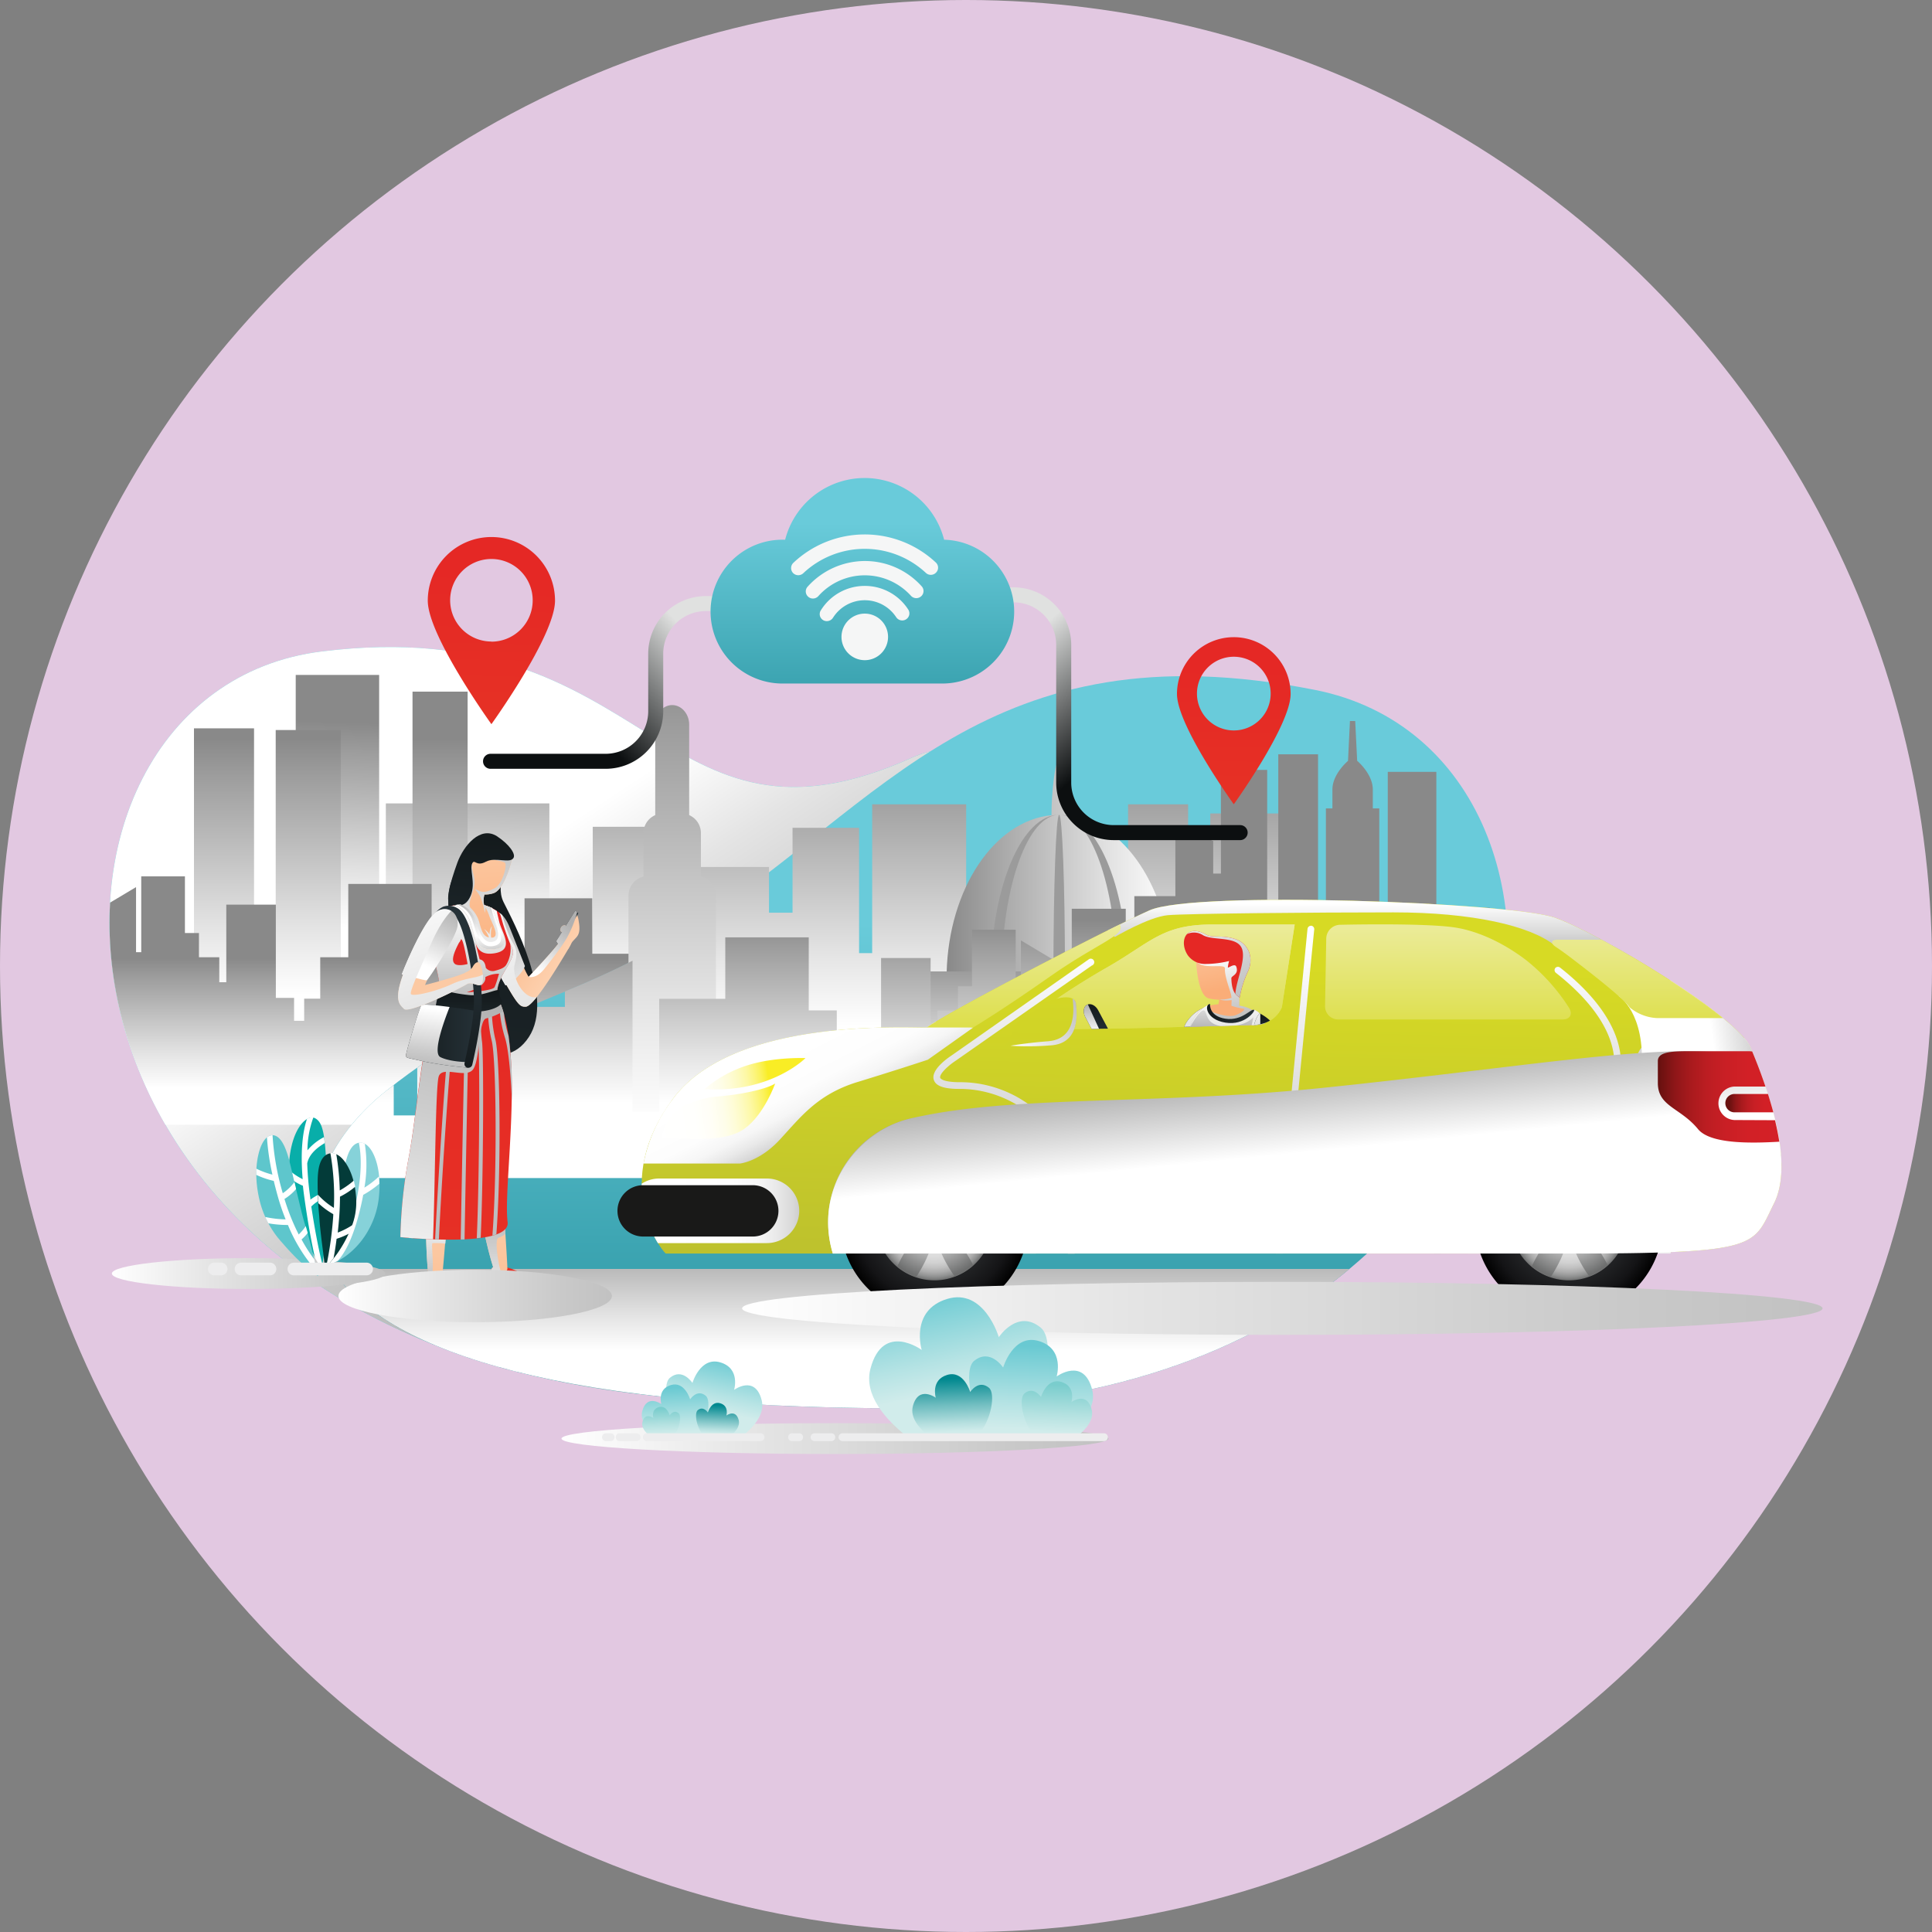 <svg xmlns="http://www.w3.org/2000/svg" xmlns:xlink="http://www.w3.org/1999/xlink" viewBox="0 0 551 551"><rect x="0" y="0" width="551" height="551" fill="#808080" stroke="none"/><defs><style>.cls-1{isolation:isolate;}.cls-2{fill:#e2c8e1;}.cls-3{fill:#85d2dd;}.cls-102,.cls-103,.cls-104,.cls-14,.cls-27,.cls-29,.cls-31,.cls-33,.cls-39,.cls-4,.cls-41,.cls-42,.cls-43,.cls-46,.cls-49,.cls-5,.cls-52,.cls-53,.cls-56,.cls-58,.cls-59,.cls-60,.cls-61,.cls-67,.cls-71,.cls-75,.cls-76,.cls-79,.cls-83,.cls-85,.cls-87,.cls-91,.cls-92,.cls-94,.cls-96,.cls-97{mix-blend-mode:multiply;}.cls-4{fill:url(#linear-gradient);}.cls-6{fill:url(#linear-gradient-2);}.cls-7{fill:url(#linear-gradient-3);}.cls-8{fill:url(#linear-gradient-4);}.cls-9{fill:url(#linear-gradient-5);}.cls-10{fill:url(#linear-gradient-6);}.cls-11{fill:url(#linear-gradient-7);}.cls-12{fill:url(#linear-gradient-8);}.cls-13{fill:url(#linear-gradient-9);}.cls-14{fill:url(#linear-gradient-10);}.cls-15{fill:url(#linear-gradient-11);}.cls-16{fill:url(#linear-gradient-12);}.cls-17{fill:url(#linear-gradient-13);}.cls-18{fill:url(#linear-gradient-14);}.cls-19{fill:url(#linear-gradient-15);}.cls-20{fill:#9b9b9b;}.cls-21{fill:url(#linear-gradient-16);}.cls-22{fill:url(#linear-gradient-17);}.cls-23{fill:url(#linear-gradient-18);}.cls-24{fill:url(#linear-gradient-19);}.cls-25{fill:url(#linear-gradient-20);}.cls-26{fill:url(#linear-gradient-21);}.cls-27{fill:url(#linear-gradient-22);}.cls-28{fill:url(#linear-gradient-23);}.cls-29{fill:url(#linear-gradient-24);}.cls-30{fill:url(#linear-gradient-25);}.cls-31{fill:url(#linear-gradient-26);}.cls-32{fill:url(#linear-gradient-27);}.cls-33{fill:url(#linear-gradient-28);}.cls-34{fill:url(#linear-gradient-29);}.cls-35{fill:url(#linear-gradient-30);}.cls-36{fill:url(#linear-gradient-31);}.cls-37{fill:url(#linear-gradient-32);}.cls-38{fill:url(#linear-gradient-33);}.cls-39{fill:url(#linear-gradient-34);}.cls-40{fill:url(#linear-gradient-35);}.cls-41{fill:#bdbec0;}.cls-42{fill:url(#linear-gradient-36);}.cls-43{fill:url(#linear-gradient-37);}.cls-44{fill:url(#linear-gradient-38);}.cls-45{fill:url(#linear-gradient-39);}.cls-46{fill:url(#linear-gradient-40);}.cls-47{fill:url(#linear-gradient-41);}.cls-48{fill:url(#linear-gradient-42);}.cls-49{fill:url(#linear-gradient-43);}.cls-50{fill:url(#linear-gradient-44);}.cls-51{fill:url(#linear-gradient-45);}.cls-52{fill:url(#linear-gradient-46);}.cls-53{fill:url(#linear-gradient-47);}.cls-54{fill:url(#linear-gradient-48);}.cls-55{fill:url(#linear-gradient-49);}.cls-56{fill:url(#linear-gradient-50);}.cls-57{fill:url(#linear-gradient-51);}.cls-58{fill:url(#linear-gradient-52);}.cls-59{fill:url(#linear-gradient-53);}.cls-60{fill:url(#linear-gradient-54);}.cls-61{fill:url(#linear-gradient-55);}.cls-62{fill:#191918;}.cls-63{fill:url(#linear-gradient-56);}.cls-64{fill:url(#linear-gradient-57);}.cls-65{fill:url(#linear-gradient-58);}.cls-66{fill:url(#linear-gradient-59);}.cls-67{fill:url(#linear-gradient-60);}.cls-68{fill:url(#radial-gradient);}.cls-69{fill:url(#radial-gradient-2);}.cls-70{fill:url(#radial-gradient-3);}.cls-71{fill:url(#linear-gradient-61);}.cls-72{fill:url(#radial-gradient-4);}.cls-73{fill:url(#radial-gradient-5);}.cls-74{fill:url(#radial-gradient-6);}.cls-75{fill:url(#linear-gradient-62);}.cls-76{fill:url(#linear-gradient-63);}.cls-77{fill:url(#linear-gradient-64);}.cls-78{fill:url(#linear-gradient-65);}.cls-79{fill:url(#linear-gradient-66);}.cls-80{fill:url(#linear-gradient-67);}.cls-81{fill:url(#linear-gradient-68);}.cls-82{fill:url(#linear-gradient-70);}.cls-83{fill:url(#linear-gradient-71);}.cls-84{fill:url(#linear-gradient-72);}.cls-85{fill:url(#linear-gradient-73);}.cls-86{fill:url(#linear-gradient-74);}.cls-87{fill:url(#linear-gradient-75);}.cls-88{fill:url(#linear-gradient-76);}.cls-89{fill:url(#linear-gradient-77);}.cls-90{fill:url(#linear-gradient-78);}.cls-91{fill:url(#linear-gradient-79);}.cls-92{fill:url(#linear-gradient-80);}.cls-93{fill:url(#linear-gradient-81);}.cls-94{fill:url(#linear-gradient-82);}.cls-95{fill:url(#linear-gradient-83);}.cls-96{fill:url(#linear-gradient-84);}.cls-97{fill:url(#linear-gradient-85);}.cls-98{fill:url(#linear-gradient-86);}.cls-99{fill:url(#linear-gradient-87);}.cls-100{fill:url(#linear-gradient-88);}.cls-101{fill:#f5f6f6;}.cls-102{fill:url(#linear-gradient-89);}.cls-103{fill:url(#linear-gradient-90);}.cls-104{fill:url(#linear-gradient-91);}.cls-105{fill:#08aea9;}.cls-106{fill:#fff;}.cls-107{fill:#5ec6cc;}.cls-108{fill:#86d2d9;}.cls-109{fill:#033b39;}.cls-110{fill:#ededee;}.cls-111{fill:url(#linear-gradient-92);}.cls-112{fill:url(#linear-gradient-93);}.cls-113{fill:url(#linear-gradient-94);}.cls-114{fill:url(#linear-gradient-95);}.cls-115{fill:url(#linear-gradient-96);}.cls-116{fill:url(#linear-gradient-97);}.cls-117{fill:url(#linear-gradient-98);}.cls-118{fill:url(#linear-gradient-99);}</style><linearGradient id="linear-gradient" x1="149.48" y1="243.06" x2="218.01" y2="346.8" gradientUnits="userSpaceOnUse"><stop offset="0" stop-color="#fff"/><stop offset="0.24" stop-color="#e4e4e4"/><stop offset="0.54" stop-color="#c9c9c9"/><stop offset="0.8" stop-color="#b9b9b9"/><stop offset="1" stop-color="#b3b3b3"/></linearGradient><linearGradient id="linear-gradient-2" x1="135.36" y1="207.16" x2="133.46" y2="265.7" gradientUnits="userSpaceOnUse"><stop offset="0" stop-color="#898989"/><stop offset="0.14" stop-color="#9c9c9c"/><stop offset="0.73" stop-color="#e3e3e3"/><stop offset="1" stop-color="#fff"/></linearGradient><linearGradient id="linear-gradient-3" x1="97.68" y1="205.94" x2="95.78" y2="264.47" xlink:href="#linear-gradient-2"/><linearGradient id="linear-gradient-4" x1="63.88" y1="210.57" x2="63.88" y2="283.89" xlink:href="#linear-gradient-2"/><linearGradient id="linear-gradient-5" x1="87.91" y1="210.58" x2="87.91" y2="283.89" xlink:href="#linear-gradient-2"/><linearGradient id="linear-gradient-6" x1="125.51" y1="210.58" x2="125.51" y2="283.89" xlink:href="#linear-gradient-2"/><linearGradient id="linear-gradient-7" x1="178.09" y1="210.58" x2="178.09" y2="283.89" xlink:href="#linear-gradient-2"/><linearGradient id="linear-gradient-8" x1="135.08" y1="273.31" x2="135.08" y2="310.3" xlink:href="#linear-gradient-2"/><linearGradient id="linear-gradient-9" x1="260.08" y1="263.4" x2="260.08" y2="460.5" gradientUnits="userSpaceOnUse"><stop offset="0" stop-color="#69cbda"/><stop offset="1" stop-color="#0b7a85"/></linearGradient><linearGradient id="linear-gradient-10" x1="239.8" y1="347.15" x2="239.8" y2="385.27" xlink:href="#linear-gradient-2"/><linearGradient id="linear-gradient-11" x1="236.82" y1="214.31" x2="236.82" y2="292.66" xlink:href="#linear-gradient-2"/><linearGradient id="linear-gradient-12" x1="330.28" y1="214.31" x2="330.28" y2="292.66" xlink:href="#linear-gradient-2"/><linearGradient id="linear-gradient-13" x1="355.6" y1="214.31" x2="355.6" y2="292.66" xlink:href="#linear-gradient-2"/><linearGradient id="linear-gradient-14" x1="191.71" y1="188.06" x2="191.71" y2="320.43" xlink:href="#linear-gradient-2"/><linearGradient id="linear-gradient-15" x1="269.99" y1="247.07" x2="334.16" y2="247.07" xlink:href="#linear-gradient-2"/><linearGradient id="linear-gradient-16" x1="302.08" y1="271.84" x2="302.08" y2="309.45" xlink:href="#linear-gradient-2"/><linearGradient id="linear-gradient-17" x1="260.82" y1="262.45" x2="260.82" y2="314.56" xlink:href="#linear-gradient-2"/><linearGradient id="linear-gradient-18" x1="140.34" y1="162.74" x2="138.17" y2="255.2" gradientUnits="userSpaceOnUse"><stop offset="0" stop-color="#e52825"/><stop offset="1" stop-color="#e73c25"/></linearGradient><linearGradient id="linear-gradient-19" x1="352.05" y1="190.27" x2="350.11" y2="272.84" xlink:href="#linear-gradient-18"/><linearGradient id="linear-gradient-20" x1="143.3" y1="237.88" x2="130.99" y2="391.73" gradientUnits="userSpaceOnUse"><stop offset="0" stop-color="#13191b"/><stop offset="1" stop-color="#253137"/></linearGradient><linearGradient id="linear-gradient-21" x1="116.86" y1="368.85" x2="126.68" y2="368.85" xlink:href="#linear-gradient-18"/><linearGradient id="linear-gradient-22" x1="114.84" y1="376.85" x2="130.22" y2="367.02" xlink:href="#linear-gradient-18"/><linearGradient id="linear-gradient-23" x1="137.99" y1="521.68" x2="137.99" y2="591.14" gradientTransform="translate(25.12 -192.26) rotate(4.14)" gradientUnits="userSpaceOnUse"><stop offset="0" stop-color="#fdd1af"/><stop offset="1" stop-color="#faad78"/></linearGradient><linearGradient id="linear-gradient-24" x1="121.2" y1="371.78" x2="123.62" y2="345.11" gradientUnits="userSpaceOnUse"><stop offset="0" stop-color="#b0b0b0"/><stop offset="0.4" stop-color="#cdcdcd"/><stop offset="1" stop-color="#fff"/></linearGradient><linearGradient id="linear-gradient-25" x1="140" y1="365.42" x2="154.61" y2="365.42" xlink:href="#linear-gradient-18"/><linearGradient id="linear-gradient-26" x1="5386.58" y1="659.32" x2="5402.99" y2="659.18" gradientTransform="matrix(-1, -0.06, -0.06, 1, 5574.8, 50.71)" xlink:href="#linear-gradient-18"/><linearGradient id="linear-gradient-27" x1="140.56" y1="335.97" x2="140.56" y2="405.97" gradientTransform="matrix(1, 0, 0, 1, 0, 0)" xlink:href="#linear-gradient-23"/><linearGradient id="linear-gradient-28" x1="145.63" y1="341.53" x2="145.82" y2="376.4" xlink:href="#linear-gradient-24"/><linearGradient id="linear-gradient-29" x1="158.01" y1="278.75" x2="136.97" y2="263.8" gradientTransform="matrix(1, 0, 0, 1, 0, 0)" xlink:href="#linear-gradient-23"/><linearGradient id="linear-gradient-30" x1="165.21" y1="267.37" x2="146.28" y2="253.93" gradientTransform="matrix(1, 0, 0, 1, 0, 0)" xlink:href="#linear-gradient-23"/><linearGradient id="linear-gradient-31" x1="158.62" y1="264.58" x2="164.93" y2="264.58" xlink:href="#linear-gradient-20"/><linearGradient id="linear-gradient-32" x1="136.63" y1="258.33" x2="154.11" y2="289.02" xlink:href="#linear-gradient-24"/><linearGradient id="linear-gradient-33" x1="159.86" y1="264.79" x2="161.33" y2="264.79" gradientTransform="matrix(1, 0, 0, 1, 0, 0)" xlink:href="#linear-gradient-23"/><linearGradient id="linear-gradient-34" x1="183.73" y1="379.63" x2="133.9" y2="246.41" xlink:href="#linear-gradient-24"/><linearGradient id="linear-gradient-35" x1="130.25" y1="266.73" x2="130.25" y2="488.87" xlink:href="#linear-gradient-18"/><linearGradient id="linear-gradient-36" x1="134.34" y1="291.1" x2="134.34" y2="258.84" xlink:href="#linear-gradient-24"/><linearGradient id="linear-gradient-37" x1="135.03" y1="282.65" x2="112.68" y2="371.41" xlink:href="#linear-gradient-24"/><linearGradient id="linear-gradient-38" x1="133.7" y1="282.72" x2="133.7" y2="297.83" xlink:href="#linear-gradient-20"/><linearGradient id="linear-gradient-39" x1="115.77" y1="295.53" x2="135.99" y2="295.53" xlink:href="#linear-gradient-20"/><linearGradient id="linear-gradient-40" x1="124.12" y1="307.4" x2="126.73" y2="288.1" xlink:href="#linear-gradient-24"/><linearGradient id="linear-gradient-41" x1="126.45" y1="307.21" x2="130.36" y2="273.92" xlink:href="#linear-gradient-20"/><linearGradient id="linear-gradient-42" x1="136.52" y1="227.2" x2="139.88" y2="280.9" gradientTransform="matrix(1, 0, 0, 1, 0, 0)" xlink:href="#linear-gradient-23"/><linearGradient id="linear-gradient-43" x1="136.52" y1="227.2" x2="139.88" y2="280.9" xlink:href="#linear-gradient-24"/><linearGradient id="linear-gradient-44" x1="138.82" y1="303.53" x2="74.15" y2="189.95" gradientTransform="matrix(1, 0, 0, 1, 0, 0)" xlink:href="#linear-gradient-23"/><linearGradient id="linear-gradient-45" x1="128.52" y1="258.74" x2="120.55" y2="275.03" xlink:href="#linear-gradient-24"/><linearGradient id="linear-gradient-46" x1="154.7" y1="359.26" x2="114.42" y2="251.57" xlink:href="#linear-gradient-24"/><linearGradient id="linear-gradient-47" x1="162.54" y1="263.67" x2="153.31" y2="276.9" xlink:href="#linear-gradient-24"/><linearGradient id="linear-gradient-48" x1="138.31" y1="236.15" x2="133.86" y2="291.71" xlink:href="#linear-gradient-20"/><linearGradient id="linear-gradient-49" x1="133.49" y1="254.85" x2="138.61" y2="266.83" xlink:href="#linear-gradient-24"/><linearGradient id="linear-gradient-50" x1="138.32" y1="274.54" x2="137.25" y2="266.66" xlink:href="#linear-gradient-24"/><linearGradient id="linear-gradient-51" x1="346.95" y1="274.86" x2="342.67" y2="457.12" gradientUnits="userSpaceOnUse"><stop offset="0" stop-color="#d7da24"/><stop offset="1" stop-color="#a0a537"/></linearGradient><linearGradient id="linear-gradient-52" x1="455.17" y1="333.27" x2="495.51" y2="309.4" gradientUnits="userSpaceOnUse"><stop offset="0" stop-color="#9b9b9b"/><stop offset="1" stop-color="#fff"/></linearGradient><linearGradient id="linear-gradient-53" x1="514.76" y1="302.53" x2="489.93" y2="306.35" xlink:href="#linear-gradient-52"/><linearGradient id="linear-gradient-54" x1="234.46" y1="345.33" x2="191.24" y2="345.33" gradientUnits="userSpaceOnUse"><stop offset="0" stop-color="#9b9b9b"/><stop offset="0.02" stop-color="#a5a5a5"/><stop offset="0.1" stop-color="#c1c1c1"/><stop offset="0.19" stop-color="#d8d8d8"/><stop offset="0.3" stop-color="#e9e9e9"/><stop offset="0.42" stop-color="#f6f6f6"/><stop offset="0.59" stop-color="#fdfdfd"/><stop offset="1" stop-color="#fff"/></linearGradient><linearGradient id="linear-gradient-55" x1="236.74" y1="324.66" x2="224.22" y2="299.95" xlink:href="#linear-gradient-54"/><linearGradient id="linear-gradient-56" x1="220.32" y1="315.73" x2="186.58" y2="320.5" gradientUnits="userSpaceOnUse"><stop offset="0" stop-color="#f9ed25"/><stop offset="0.01" stop-color="#f9ee31"/><stop offset="0.06" stop-color="#fbf25c"/><stop offset="0.12" stop-color="#fcf583"/><stop offset="0.18" stop-color="#fdf8a5"/><stop offset="0.25" stop-color="#fdfac1"/><stop offset="0.33" stop-color="#fefcd8"/><stop offset="0.41" stop-color="#fefde9"/><stop offset="0.52" stop-color="#fffef6"/><stop offset="0.66" stop-color="#fffffd"/><stop offset="1" stop-color="#fff"/></linearGradient><linearGradient id="linear-gradient-57" x1="218.91" y1="305.77" x2="185.17" y2="310.55" xlink:href="#linear-gradient-56"/><linearGradient id="linear-gradient-58" x1="330.1" y1="262.63" x2="330.1" y2="299.39" gradientUnits="userSpaceOnUse"><stop offset="0" stop-color="#ecec9d"/><stop offset="1" stop-color="#dadc3a"/></linearGradient><linearGradient id="linear-gradient-59" x1="412.93" y1="262.63" x2="412.93" y2="299.39" xlink:href="#linear-gradient-58"/><linearGradient id="linear-gradient-60" x1="266.5" y1="317.27" x2="266.5" y2="363.85" xlink:href="#linear-gradient-52"/><radialGradient id="radial-gradient" cx="467.45" cy="1345.16" r="26.82" gradientTransform="translate(508.81 -1054.84) rotate(28.96)" gradientUnits="userSpaceOnUse"><stop offset="0" stop-color="#2a2b2e"/><stop offset="0.41" stop-color="#28292c"/><stop offset="0.64" stop-color="#202123"/><stop offset="0.83" stop-color="#141416"/><stop offset="0.99" stop-color="#020202"/><stop offset="1" stop-color="#010101"/></radialGradient><radialGradient id="radial-gradient-2" cx="266.5" cy="348.51" r="16.63" gradientUnits="userSpaceOnUse"><stop offset="0" stop-color="#e5e5e5"/><stop offset="0.43" stop-color="#e3e3e3"/><stop offset="0.59" stop-color="#dcdcdc"/><stop offset="0.7" stop-color="#d1d1d1"/><stop offset="0.79" stop-color="silver"/><stop offset="0.87" stop-color="#aaa"/><stop offset="0.94" stop-color="#8f9090"/><stop offset="1" stop-color="#707171"/><stop offset="1" stop-color="#6d6e6e"/></radialGradient><radialGradient id="radial-gradient-3" cx="467.45" cy="1345.16" r="16.17" gradientTransform="translate(508.81 -1054.84) rotate(28.96)" gradientUnits="userSpaceOnUse"><stop offset="0.25" stop-color="#e5e5e5"/><stop offset="1" stop-color="#6d6e6e"/></radialGradient><linearGradient id="linear-gradient-61" x1="447.46" y1="317.27" x2="447.46" y2="363.85" xlink:href="#linear-gradient-52"/><radialGradient id="radial-gradient-4" cx="625.78" cy="1257.54" r="26.82" xlink:href="#radial-gradient"/><radialGradient id="radial-gradient-5" cx="447.46" cy="348.51" r="16.63" xlink:href="#radial-gradient-2"/><radialGradient id="radial-gradient-6" cx="625.78" cy="1257.54" r="16.17" xlink:href="#radial-gradient-3"/><linearGradient id="linear-gradient-62" x1="364.25" y1="393.9" x2="364.25" y2="270.45" xlink:href="#linear-gradient-52"/><linearGradient id="linear-gradient-63" x1="390.38" y1="279.04" x2="390.38" y2="257.73" xlink:href="#linear-gradient-52"/><linearGradient id="linear-gradient-64" x1="291.98" y1="262.63" x2="291.98" y2="299.39" xlink:href="#linear-gradient-58"/><linearGradient id="linear-gradient-65" x1="467.01" y1="262.63" x2="467.01" y2="299.39" xlink:href="#linear-gradient-58"/><linearGradient id="linear-gradient-66" x1="368.07" y1="299.78" x2="370.97" y2="328.73" xlink:href="#linear-gradient-52"/><linearGradient id="linear-gradient-67" x1="507.77" y1="314.64" x2="493.21" y2="314.64" gradientUnits="userSpaceOnUse"><stop offset="0" stop-color="#d42027"/><stop offset="0.31" stop-color="#d22026"/><stop offset="0.49" stop-color="#c91f25"/><stop offset="0.64" stop-color="#bb1d22"/><stop offset="0.76" stop-color="#a81a1d"/><stop offset="0.88" stop-color="#8e1618"/><stop offset="0.98" stop-color="#6f1211"/><stop offset="1" stop-color="#691110"/></linearGradient><linearGradient id="linear-gradient-68" x1="510.16" y1="312.78" x2="473.27" y2="312.78" xlink:href="#linear-gradient-67"/><linearGradient id="linear-gradient-70" x1="337.75" y1="290.1" x2="343.49" y2="290.1" xlink:href="#linear-gradient-20"/><linearGradient id="linear-gradient-71" x1="340.53" y1="296.58" x2="340.82" y2="284.66" gradientUnits="userSpaceOnUse"><stop offset="0" stop-color="#e0e1e0"/><stop offset="0.41" stop-color="#e3e4e3"/><stop offset="0.7" stop-color="#ecedec"/><stop offset="0.96" stop-color="#fcfcfc"/><stop offset="1" stop-color="#fff"/></linearGradient><linearGradient id="linear-gradient-72" x1="343.65" y1="261.58" x2="348.13" y2="282.36" gradientTransform="matrix(1, 0, 0, 1, 0, 0)" xlink:href="#linear-gradient-23"/><linearGradient id="linear-gradient-73" x1="352.69" y1="295.7" x2="347.21" y2="272.43" xlink:href="#linear-gradient-24"/><linearGradient id="linear-gradient-74" x1="350.08" y1="293.89" x2="350.08" y2="283.44" xlink:href="#linear-gradient-24"/><linearGradient id="linear-gradient-75" x1="350.07" y1="301.92" x2="350.11" y2="284.76" xlink:href="#linear-gradient-71"/><linearGradient id="linear-gradient-76" x1="-531.85" y1="715.93" x2="-532.11" y2="733.75" gradientTransform="matrix(-0.98, -0.21, -0.21, 0.98, -24.42, -538.97)" xlink:href="#linear-gradient-18"/><linearGradient id="linear-gradient-77" x1="886.87" y1="731.8" x2="900.21" y2="731.8" gradientTransform="translate(-371.34 -612.31) rotate(11.99)" xlink:href="#linear-gradient-20"/><linearGradient id="linear-gradient-78" x1="359.97" y1="290.08" x2="359.91" y2="293.64" xlink:href="#linear-gradient-20"/><linearGradient id="linear-gradient-79" x1="358.08" y1="294.61" x2="359.51" y2="287.33" xlink:href="#linear-gradient-71"/><linearGradient id="linear-gradient-80" x1="901.84" y1="733.88" x2="875.38" y2="698.14" gradientTransform="translate(-371.34 -612.31) rotate(11.99)" xlink:href="#linear-gradient-24"/><linearGradient id="linear-gradient-81" x1="312.54" y1="286.13" x2="312.54" y2="294.84" xlink:href="#linear-gradient-20"/><linearGradient id="linear-gradient-82" x1="311.26" y1="286.22" x2="311.26" y2="294.82" xlink:href="#linear-gradient-24"/><linearGradient id="linear-gradient-83" x1="297.45" y1="270.65" x2="292.84" y2="466.9" xlink:href="#linear-gradient-51"/><linearGradient id="linear-gradient-84" x1="313.24" y1="282.9" x2="290.85" y2="301.92" xlink:href="#linear-gradient-24"/><linearGradient id="linear-gradient-85" x1="211.65" y1="373.14" x2="678.41" y2="373.14" xlink:href="#linear-gradient"/><linearGradient id="linear-gradient-86" x1="169.48" y1="207.75" x2="197.67" y2="182.41" gradientUnits="userSpaceOnUse"><stop offset="0" stop-color="#0c0f10"/><stop offset="1" stop-color="#e0e1e0"/></linearGradient><linearGradient id="linear-gradient-87" x1="313.98" y1="215.62" x2="288.75" y2="185.64" xlink:href="#linear-gradient-86"/><linearGradient id="linear-gradient-88" x1="246.58" y1="149.08" x2="246.58" y2="244.66" xlink:href="#linear-gradient-9"/><linearGradient id="linear-gradient-89" x1="96.6" y1="369.61" x2="214.63" y2="369.61" xlink:href="#linear-gradient"/><linearGradient id="linear-gradient-90" x1="31.97" y1="363.21" x2="150.01" y2="363.21" xlink:href="#linear-gradient"/><linearGradient id="linear-gradient-91" x1="160.18" y1="410.28" x2="396.42" y2="410.28" xlink:href="#linear-gradient"/><linearGradient id="linear-gradient-92" x1="268.78" y1="367.82" x2="274.86" y2="395.79" gradientUnits="userSpaceOnUse"><stop offset="0" stop-color="#69c9d2"/><stop offset="0.04" stop-color="#6ecbd3"/><stop offset="0.7" stop-color="#b5e3e4"/><stop offset="1" stop-color="#d1eceb"/></linearGradient><linearGradient id="linear-gradient-93" x1="618" y1="383.91" x2="618.88" y2="407.59" gradientTransform="matrix(-1, 0, 0, 1, 912.49, 0)" xlink:href="#linear-gradient-92"/><linearGradient id="linear-gradient-94" x1="610.8" y1="394.98" x2="611.3" y2="408.46" gradientTransform="matrix(-1, 0, 0, 1, 912.49, 0)" gradientUnits="userSpaceOnUse"><stop offset="0" stop-color="#7acdcd"/><stop offset="0.64" stop-color="#b5e2e1"/><stop offset="1" stop-color="#d1eceb"/></linearGradient><linearGradient id="linear-gradient-95" x1="244.67" y1="393.05" x2="245.24" y2="408.31" gradientTransform="translate(26.63)" gradientUnits="userSpaceOnUse"><stop offset="0.01" stop-color="#00888f"/><stop offset="0.49" stop-color="#6dbcbf"/><stop offset="0.84" stop-color="#b5dfdf"/><stop offset="1" stop-color="#d1eceb"/></linearGradient><linearGradient id="linear-gradient-96" x1="691.92" y1="387.13" x2="695.19" y2="402.18" gradientTransform="matrix(-1, 0, 0, 1, 898.06, 0)" xlink:href="#linear-gradient-92"/><linearGradient id="linear-gradient-97" x1="206.74" y1="395.79" x2="207.21" y2="408.52" gradientTransform="translate(-14.43)" xlink:href="#linear-gradient-92"/><linearGradient id="linear-gradient-98" x1="202.86" y1="401.75" x2="203.13" y2="408.99" gradientTransform="translate(-14.43)" xlink:href="#linear-gradient-94"/><linearGradient id="linear-gradient-99" x1="666.65" y1="400.7" x2="666.96" y2="408.91" gradientTransform="matrix(-1, 0, 0, 1, 871.44, 0)" xlink:href="#linear-gradient-95"/></defs><g class="cls-1"><g id="Layer_2" data-name="Layer 2"><g id="Layer_1-2" data-name="Layer 1"><circle class="cls-2" cx="275.5" cy="275.5" r="275.5"/><path class="cls-3" d="M260.18,216.05c-72.81,32.84-73.78-41.94-168.39-30.26S.65,384.52,194.29,398.71,379.75,348.6,347.56,319,299.75,198.21,260.18,216.05Z"/><path class="cls-3" d="M260.18,216.05c-72.81,32.84-73.78-41.94-168.39-30.26S.65,384.52,194.29,398.71,379.75,348.6,347.56,319,299.75,198.21,260.18,216.05Z"/><path class="cls-4" d="M260.18,216.05c-72.81,32.84-73.78-41.94-168.39-30.26S.65,384.52,194.29,398.71,379.75,348.6,347.56,319,299.75,198.21,260.18,216.05Z"/><g class="cls-5"><rect class="cls-6" x="110.04" y="229.13" width="46.64" height="79.47"/><rect class="cls-7" x="84.34" y="192.49" width="23.79" height="115.64"/><rect class="cls-8" x="55.32" y="207.72" width="17.13" height="89.47"/><rect class="cls-9" x="78.63" y="208.2" width="18.56" height="86.13"/><rect class="cls-10" x="117.65" y="197.25" width="15.71" height="99.94"/><rect class="cls-11" x="169.05" y="235.8" width="18.08" height="64.72"/><path class="cls-12" d="M217.7,302.88H211v-24.2H192v35.75h-3.73V272H168.9V256.19H149.6v45.6H142V269.64H123.1V252.1H99.33V273h-8v11.81H86.75v6.33H83.87V284.6h-5.2V258H64.54v22.13h-2V273H56.74v-6.9h-4V249.93H40.28v21.63H38.8V253l-7.4,4.42c-1.16,20.37,3.8,42.62,15.78,63.35H238.92V289.85H217.7Z"/></g><path class="cls-13" d="M198.08,263.87c53.53-34.26,83.51-85.66,177-67.1s76.39,204.87-117.77,204.87S76,338.11,110.27,311,161.52,287.27,198.08,263.87Z"/><path class="cls-14" d="M94.73,361.9c13.43,21.28,57.92,39.74,162.6,39.74,57.42,0,99.35-16.3,127.53-39.74Z"/><g class="cls-5"><polygon class="cls-15" points="248.74 271.83 245.01 271.83 245.01 236.09 226.03 236.09 226.03 260.29 219.32 260.29 219.32 247.26 198.1 247.26 198.1 292.69 219.32 292.69 219.32 283.75 226.03 283.75 226.03 304.97 239.06 304.97 239.06 309.07 256.56 309.07 256.56 300.13 275.55 300.13 275.55 229.39 248.74 229.39 248.74 271.83"/><rect class="cls-16" x="321.72" y="229.39" width="17.13" height="55.1"/><rect class="cls-17" x="345.17" y="232" width="20.85" height="60.32"/><path class="cls-18" d="M199.9,250V237.58a5.59,5.59,0,0,0-3.35-5.11V206.68c0-3.08-2.18-5.59-4.84-5.59s-4.84,2.51-4.84,5.59v25.79a5.59,5.59,0,0,0-3.35,5.11V250a5.58,5.58,0,0,0-4.28,5.41v68.14a5.6,5.6,0,0,0,5.58,5.58H198.6a5.6,5.6,0,0,0,5.58-5.58V255.45A5.58,5.58,0,0,0,199.9,250Z"/><path class="cls-19" d="M304.25,232.49c0-.12,0-.22,0-.35,0-5.78-1-15.41-2.19-15.41s-2.18,9.63-2.18,15.41v.35c-16.33,1.6-29.31,21-29.9,44.93h64.17C333.57,253.45,320.59,234.09,304.25,232.49Z"/><path class="cls-20" d="M282.55,277.42h3.08c.31-25,7.56-45.05,16.44-45.05C291.53,232.37,282.93,252.39,282.55,277.42Z"/><path class="cls-20" d="M302.07,232.37c8.9,0,16.14,20,16.45,45.05h3.07C321.22,252.39,312.63,232.37,302.07,232.37Z"/><path class="cls-20" d="M303.72,277.42c0-25-.76-45.05-1.65-45.05s-1.61,20-1.64,45.05Z"/><rect class="cls-21" x="261.49" y="277.05" width="81.17" height="46.91"/><path class="cls-22" d="M408.8,336c13.14-18.79,20-39.49,21.14-59.11h-5v-18H411.13V264h-1.49V220.14H395.79v50.94h-2.42V230.55h-1.85v-5.39c0-4.46-4.46-8.18-4.46-8.18l-.56-11.34H385L384.45,217S380,220.7,380,225.16v5.39h-1.86v38.52H375.9V215.12H364.56v48.52H361.4V219.58H348.2v29.56H346v-9.3l-10.79-4.27v20H323.51v36.91h-2.45V259.18h-15.4v37.28h-2.05V275.64l-12.45-7.44v18.59h-1.49V265.16H277.21v16.13h-4v6.89h-5.85v7.16h-1.95V273.22H251.28v26.61h-5.19v6.48H243.2V300h-4.55V288.17h-8V267.33H206.85v17.53H188V317h-7.61v-43c-7,3.56-13.24,6.27-19.29,8.77v4.38H150.52c-2.93,1.25-5.86,2.55-8.86,4v38.46h-3.72V293.91h-1.73A152.49,152.49,0,0,0,119,304.5v13.61h-6.71v-8.66l-2,1.53c-8.38,6.64-15.47,15.46-18.57,25Z"/></g><path class="cls-23" d="M140.15,153.16A18.14,18.14,0,0,0,122,171.31c0,10,18.15,35.22,18.15,35.22s18.14-25.2,18.14-35.22A18.15,18.15,0,0,0,140.15,153.16Zm0,29.8a11.77,11.77,0,1,1,11.77-11.78A11.77,11.77,0,0,1,140.15,183Z"/><path class="cls-24" d="M351.87,181.72a16.2,16.2,0,0,0-16.2,16.2c0,9,16.2,31.46,16.2,31.46s16.21-22.51,16.21-31.46A16.2,16.2,0,0,0,351.87,181.72Zm0,26.6a10.51,10.51,0,1,1,10.52-10.51A10.5,10.5,0,0,1,351.87,208.32Z"/><path class="cls-25" d="M145.6,244.11s-4.66,7.73-2,13.14,14.64,27.18,7.23,38.51-22.1,2.09-21.67-14.55-2-20.13-1.13-26.85,6.72-12.72,11.19-12.72,6.3,2,6.3,2"/><path class="cls-26" d="M126.43,369.25c.06-1.41.64-4.32-.19-5.89a.62.62,0,0,1-.76.31s.21-1.17-1.33-1.29a1.9,1.9,0,0,0-1.94,1.42,26.24,26.24,0,0,1-4.44,7.55c-1.7,2-1,3.86,2.21,4C122.63,375.43,126.41,369.68,126.43,369.25Z"/><path class="cls-27" d="M126.43,369.25c0-.57.14-1.37.2-2.24-.79,1.74-3.12,5.78-5.32,7.12-2,1.21-3.87-.19-4.44-.68,0,1.05,1.06,1.81,3.11,1.88C122.63,375.43,126.41,369.68,126.43,369.25Z"/><path class="cls-28" d="M128.45,336.51s-2.17,26.61-2.3,27.34-2.9,2.2-3.71.52-1.2-15.85-.83-23.31S126.22,334.72,128.45,336.51Z"/><path class="cls-29" d="M121.47,347.56c0,6.42.28,13.7.78,16.13a.49.49,0,0,0,0,.11,26.14,26.14,0,0,1-4.45,7.55,3.11,3.11,0,0,0-.89,2.1h0s0,.05,0,.08a1.36,1.36,0,0,0,.12.45.67.67,0,0,0,.06.12,1.31,1.31,0,0,0,.32.43l.09.07a2.16,2.16,0,0,0,.49.31l.09,0a4.87,4.87,0,0,0,.76.23l.18,0a5.76,5.76,0,0,0,1,.11,4.56,4.56,0,0,0,2.88-1.48,8.63,8.63,0,0,0-1-.15c-6.15-.56.65-6.8,1.3-9.79s-.27-9,.14-9.28a19,19,0,0,1,3.67.14c.21-2.46.43-5.13.64-7.67C125.55,347.19,123,347.4,121.47,347.56Z"/><path class="cls-30" d="M144.65,361.47a16.69,16.69,0,0,1,5.55,2.74c2.6,2,3.71.78,4.27,2.27s-.51,3.67-4,3.1-10.23-1.61-10.31-1.77-.3-5.62.21-6.22S144.44,361.07,144.65,361.47Z"/><path class="cls-31" d="M140,366.28a92,92,0,0,0,9.77,2.68c3.28.66,4.71-1.11,4.71-1.11l0-.05c-.3,1.16-1.55,2.19-4.11,1.78-3.53-.56-10.23-1.61-10.31-1.77A12.53,12.53,0,0,1,140,366.28Z"/><path class="cls-32" d="M143,334.21s1.8,27,1.71,27.74-2.64,2.29-3.58.65-4.54-15.75-4.7-23.3S140.61,332.56,143,334.21Z"/><path class="cls-33" d="M154.48,366.49c-2.92,2.88-10.52-.87-11.3-2.7s-2.38-10.34-1-10.77a6.3,6.3,0,0,0,1.94-1.09c-.24-3.72-.51-7.83-.72-11.16a18.71,18.71,0,0,0-3.6-.45,21,21,0,0,0-3,3.5,113.88,113.88,0,0,0,3.85,17.58.73.73,0,0,0-.32.19c-.51.6-.3,6.08-.21,6.22s6.78,1.21,10.31,1.77a6.15,6.15,0,0,0,.81.08h.17a5,5,0,0,0,.68,0h0a5.15,5.15,0,0,0,.64-.13l.06,0A2.3,2.3,0,0,0,154.48,366.49Z"/><path class="cls-34" d="M149.92,287.11c-2.09,0-2.3,0-13.69-21.26-.87-1.63-.23-5,1.4-5.85s5.21.19,6.08,1.82c3.13,5.83,4.79,13.26,7.07,16.78,0,0,7.95-8.35,9.33-10.7a1.82,1.82,0,0,1,2.5-.66c.87.51.47,1.63,0,2.5C157.11,279.1,151.8,287.11,149.92,287.11Z"/><path class="cls-35" d="M159.85,267.3s2.87-4.24,3.39-5.45,1.45-2.48,1.94,1.76-1.65,3.48-2.91,6.65C161.48,272.24,159.39,268,159.85,267.3Z"/><polygon class="cls-36" points="164.1 259.66 158.63 268.4 159.27 269.51 164.93 260.47 164.1 259.66"/><path class="cls-37" d="M144.15,281s1.13-.05,3.22-2.19,2.33-3.31,2.33-3.31-3.59-9.14-4.42-11.19-2.24-4.19-3.83-4.19-4.89,2.61-2.7,9.18A61,61,0,0,0,144.15,281Z"/><path class="cls-38" d="M161.33,263.94a3.41,3.41,0,0,1-.9,1.73c-.63.41-.75-.77-.31-1.31S161.31,263.71,161.33,263.94Z"/><path class="cls-39" d="M146.81,274.92c1.17-4.29,0-4.85-1.3-7.41a45.9,45.9,0,0,1-2.25-6.49,2.62,2.62,0,0,0-1.81-.92h-.13a5,5,0,0,0-3.69-.11c-1.63.88-2.27,4.22-1.4,5.85,1.6,3,3,5.54,4.17,7.75a60.61,60.61,0,0,0,3.75,7.38,1.43,1.43,0,0,0,.29-.07c3.53,6.19,4.09,6.2,5.48,6.2.66,0,1.77-1,3.15-2.74C149.41,285.16,145.8,278.67,146.81,274.92Z"/><path class="cls-40" d="M142.34,285.41c-2.6-5.7,5.28-11.38,3.77-14.83-3.35-7.69-3-9.74-3.91-10.44A13,13,0,0,0,131.39,258s-8.26,0-9,6.57,5.6,16.28,1.82,23.5S119,317,116.61,329.88a137.94,137.94,0,0,0-2.42,22.94s31.54,3.33,30.58-4.29C143.46,338.27,149.61,301.35,142.34,285.41Z"/><path class="cls-41" d="M140.26,286.52l-1.1.17a40,40,0,0,0,1,9.81c1.43,4.9,1.63,38.38.27,55.9.4-.11.78-.23,1.13-.36,1.37-17.85,1.14-50.74-.35-55.86A39.46,39.46,0,0,1,140.26,286.52Zm-11.91,8.71c-1,2.76-3.56,43.76-4.25,58.24l1.07,0c.68-15,3.32-55.54,4.2-57.86.56-1.46.81-5.41.92-9.17l-1.08-.21C129.09,290.17,128.85,293.94,128.35,295.23Zm-1.68-9.6-1.08-.34a24.57,24.57,0,0,1-1.45,7.79c-2.09,4.62-6.75,44.38-7.48,60l1.09.08c.73-16,5.54-55.5,7.39-59.58A24.71,24.71,0,0,0,126.67,285.63Zm5.87,11.86c-.13,1.08-.85,40.14-1.15,56l1.1,0c.4-21.89,1-54.78,1.14-55.81.09-.7.19-5.92.25-10.78l-1.09-.08C132.72,291.8,132.62,296.87,132.54,297.49Zm4.53-10.64c-.37,0-.73,0-1.11,0a67.27,67.27,0,0,0,.4,10.18c.56,2.66.35,40.19-.39,56.11l1.12-.13c.76-16.23.94-53.39.34-56.22A67.94,67.94,0,0,1,137.07,286.85Zm8,8.86,0-.16a31.52,31.52,0,0,1-1.33-6.42,30,30,0,0,0-1.08-3.08l-.24.07A35.69,35.69,0,0,0,144,295.9c.93,2.85,1.63,9.61,2,18.08A117.63,117.63,0,0,0,145.06,295.71Z"/><path class="cls-42" d="M146.11,270.58c-.22-.5-.41-1-.6-1.43a8.84,8.84,0,0,1-1.18,6.08c-.68,1-2.22,1.36-3.35,1.68a2.48,2.48,0,0,1-2.43-.9c-.14-1.2-.59-2.17-1.71-2.4h-.05c-.37-1.41-.89-3.48-1.22-4.81.75,2.44,2.26,3.56,5.37,3.09,6.11-.93,2.13-5.95,1.44-9-.43-1.87-.66-2.62-.68-3.06a13.11,13.11,0,0,0-10.31-1.8s-8.26,0-9,6.57c-.61,5.73,4.08,13.82,2.81,20.58a53.67,53.67,0,0,0,17,.05C140,279.57,147.6,274,146.11,270.58Zm-12.06-5.41s0,.09,0,.14l-1.4-2.65-1,1a5.81,5.81,0,0,0-.33-1.64S133.29,261.91,134.05,265.17Zm-3.39,4.16c.44-.88.54-.65.77-1.4.61-.52,1.39,4.3,1.93,7-1.46.41-3,.46-3.6,0C128.57,274,129.47,271.7,130.66,269.33Zm2.59,13.61c.65-.19,4.84-1.45,5.17-3.73a4.74,4.74,0,0,0,0-.55,7.93,7.93,0,0,1,3.92-.94c-.15.35-.78,2.75-1.3,3.82S132.6,283.12,133.25,282.94Z"/><path class="cls-43" d="M142.34,285.41a7,7,0,0,1-.35-1,29.19,29.19,0,0,1-7.94,1.84,42.73,42.73,0,0,1-8.9-.7,10.54,10.54,0,0,1-.9,2.52c-3.73,7.13-5.22,28.94-7.64,41.81a137.94,137.94,0,0,0-2.42,22.94s4.11.43,9.31.63c.58-14.61.69-43.9,1.64-46.51,1.12-3.07,7.62.71,9.72-1.88s1.54-14.2,3.84-14.62a18.14,18.14,0,0,0,4.8-2A26.87,26.87,0,0,0,142.34,285.41Z"/><path class="cls-44" d="M125.28,282.1c0,.33-1,4.24-1,4.89,0,0,3.2,1.7,9.91,1.63s8.67-1.95,9-2.72-1.05-1.26-.7-3-4,1.26-8.46.91A44.47,44.47,0,0,1,125.28,282.1Z"/><path class="cls-45" d="M133.58,304.52A113.65,113.65,0,0,1,121,302.75c-4.85-1.12-5.13-.93-5.22-1.68s3.82-13.52,4.38-14.36,15.2,1.49,15.76,1.68-2,15.1-2.24,15.76"/><path class="cls-46" d="M133.58,304.52l.09-.37a12.52,12.52,0,0,0,.27-1.24c-3.06,0-6.41-.45-8.34-1.42-2.6-1.3,2-12.67,2.62-14.3-3.86-.51-7.78-.9-8.07-.48-.56.84-4.47,13.62-4.38,14.36s.37.56,5.22,1.68A113.65,113.65,0,0,0,133.58,304.52Z"/><path class="cls-47" d="M133.58,304.52a1.09,1.09,0,0,1-.26,0,1.12,1.12,0,0,1-.83-1.35c0-.11,2.59-10.9,2.67-17.28.11-8.27-3.11-23.52-5.78-24.91a2.61,2.61,0,0,0-2.24-.28,4.31,4.31,0,0,0-1.92,2.36,1.11,1.11,0,1,1-2.12-.69,6.45,6.45,0,0,1,3.2-3.74,4.74,4.74,0,0,1,4.11.36c4.46,2.32,7.08,20.06,7,26.93-.08,6.63-2.62,17.32-2.73,17.77A1.12,1.12,0,0,1,133.58,304.52Z"/><path class="cls-48" d="M140.38,259a12.51,12.51,0,0,0-2.31-.89,6.07,6.07,0,0,1,.1-3,7.27,7.27,0,0,0,2.68-.41c3.35-1.26,5.4-10.58,5.4-10.58s-7.18-5.13-10.34-1.54a14.89,14.89,0,0,0-3.45,9.8c0,.81.26,3.81-.39,5.36-.27,0-.54.1-.78.16,0,0-1,.21-1.51.25a8.5,8.5,0,0,1,4.59,5.45c1.58,5.46,1.86,7.6,6.75,7.09s1.59-5.46.84-7.23C141.5,262.33,141,260.49,140.38,259Z"/><path class="cls-49" d="M140.38,259a12.51,12.51,0,0,0-2.31-.89,6.07,6.07,0,0,1,.1-3,7.27,7.27,0,0,0,2.68-.41c3.35-1.26,5.4-10.58,5.4-10.58s-7.18-5.13-10.34-1.54a14.89,14.89,0,0,0-3.45,9.8c0,.81.26,3.81-.39,5.36-.27,0-.54.1-.78.16,0,0-1,.21-1.51.25a8.5,8.5,0,0,1,4.59,5.45c1.58,5.46,1.86,7.6,6.75,7.09s1.59-5.46.84-7.23C141.5,262.33,141,260.49,140.38,259Zm0,8.4a1.6,1.6,0,0,1-.31,0,8,8,0,0,1,.24-3.26,2.71,2.71,0,0,0-.6,1.4,4.84,4.84,0,0,0-.08,1,2.65,2.65,0,0,0-.45-.62c-.91-.94-1.07-.92-1.07-.92a9.53,9.53,0,0,1,1.35,2.35c-1.58-.28-2.07-1.82-2.66-3.87a8.82,8.82,0,0,0-2.54-4.49c-1.15-1.15,1.05-4.86,1.09-7.37s-1.54-4.23-.22-6.54,4.34,0,4.34,0,3.6.35,4.48.91-.7,6.29-2.87,7.34-3,1.18-3.92.91a18.51,18.51,0,0,1-1.85-.74,10,10,0,0,1,1.75,2.38,26,26,0,0,1,1.16,4.17c.06.84.24-1.2.24-1.2a10.64,10.64,0,0,1,1.08,2.38C140.24,263.14,142.72,267.2,140.38,267.41Z"/><path class="cls-50" d="M136.68,274.6c-.64-.52-1.44.28-1.89,1.19a4,4,0,0,1-1.68,1.4,1.5,1.5,0,0,0-.34.16c-1.75,1.07-11.55,3.58-11.55,3.58,1.62-4.16,5.13-8.74,8.4-14.73,1.39-2.56.76-5.29-1.55-6.43-1.66-.82-4.78,1.18-5.68,2.8-12.5,22.47-8.51,23.58-7.18,25.14,1.11,1.31,12.83-4.13,18.21-7.19,1.66-.51,3.55,1.46,4.13-.29S137.31,275.13,136.68,274.6Z"/><path class="cls-51" d="M114.6,277.86s6.62,1.86,7.09,1.72,8.31-12.06,8.8-15.39c.52-3.64-2.53-6.13-5.77-4.3S116.38,273.29,114.6,277.86Z"/><path class="cls-52" d="M137.55,280.23a6,6,0,0,0,.16-2.32c-1.5,1.07-4.62.81-8.79,2.74-4.83,2.24-11.47,3.71-11.75,2.8s3.07-8.25,6-14.82c2.57-5.75,5-8.29,5.54-8.83a3.82,3.82,0,0,0-4,.09c-3.29,1.85-8.34,13.4-10.12,18l.35.09c-2.84,7.82-.66,8.69.26,9.76,1.1,1.31,12.83-4.13,18.21-7.19C135.08,280,137,282,137.55,280.23Z"/><path class="cls-53" d="M155.25,276.32c2.38-3,5.64-7.13,6.9-9.74a32,32,0,0,0,2.46-6.42l-.51-.5-2.82,4.5.05-.22c0-.23-.77-.11-1.21.42s-.33,1.54.18,1.36l-1.68,2.68.51.87c-2.55,3.24-8.35,9.33-8.35,9.33S152.88,279.3,155.25,276.32Z"/><path class="cls-54" d="M146.46,244.65c-1,1.79-5.17-.36-7.9,1.11s-3.1-.76-3.82.35c-1,1.59,1,5.67-.46,9.23s-3.76,3-5.64,2.66-.29-6.22,1.81-12c1.76-4.79,6.55-10.6,11.33-7.48C145.21,240.8,147.12,243.52,146.46,244.65Z"/><path class="cls-55" d="M140.38,259c-.31-.16-.64-.29-1-.42.58,1,.53,2.61,1.14,3.57,1.39,2.2,2.8,6.26-.39,6.5s-3.81-5.35-5.28-7.79a7.27,7.27,0,0,0-3.62-3c-.11,0-1.05.2-1.49.24a8.5,8.5,0,0,1,4.59,5.45c1.58,5.46,1.86,7.6,6.75,7.09s1.59-5.46.84-7.23C141.5,262.33,141,260.49,140.38,259Z"/><path class="cls-56" d="M140.38,259l-.31-.14a31.46,31.46,0,0,0,1.48,4.68c.69,1.95,3.12,5.68-1,6.29s-4.85-4.76-6-7.88a7.54,7.54,0,0,0-3.95-3.94,7.15,7.15,0,0,1-.78.12,8.5,8.5,0,0,1,4.59,5.45c1.58,5.46,1.86,7.6,6.75,7.09s1.59-5.46.84-7.23C141.5,262.33,141,260.49,140.38,259Z"/><path class="cls-57" d="M189.86,357.5H446.11c56.34,0,53.64-1.91,59.84-14.32s-2.86-35.33-6.69-44.41S455.82,266,443.4,261.69s-102.65-7.8-115.55-2.07-57.77,29.13-63.5,33.43c-7.32.07-55.63-2.63-72.58,20.53C174.33,337.41,188,355.83,189.86,357.5Z"/><path class="cls-58" d="M507.92,329.23c-.91-11.41-6-24.21-8.66-30.46a11.32,11.32,0,0,0-1.83-2.75,6.76,6.76,0,0,0-.76,0l-17.17,0c-4.75,0-12.7,0-12.7,6.71,0,0,0,1.88,0,6.18,0,6.15,4,8.91,7.14,11.13a24.46,24.46,0,0,1,5.2,4.46c2.94,3.56,8.91,5.21,18.79,5.21,2.24,0,4.64-.07,7.55-.24Z"/><path class="cls-59" d="M476.35,279.59l-14.7,4.49s7.64,4.62,6.53,21.17,6.52,13.53,10.51,22.13c3.29,7.11,18.65,5.72,29.37,5-.07-12.14-5.92-26.81-8.8-33.64C497.45,294.47,487.56,286.86,476.35,279.59Z"/><path class="cls-60" d="M227.94,345.33a9.23,9.23,0,0,0-9.22-9.22H188a9.08,9.08,0,0,0-5,1.49,32.36,32.36,0,0,0,4.62,16.93l.36,0h30.74A9.23,9.23,0,0,0,227.94,345.33Z"/><path class="cls-61" d="M211.05,331.83s5.5-.48,11.38-6.84,10.68-12.9,22.13-16.4,20.06-6.36,20.06-6.36l12.94-9.18L267,291.32a31.72,31.72,0,0,0-2.66,1.73c-7.32.07-55.63-2.63-72.58,20.53a43.91,43.91,0,0,0-8.23,18.25Z"/><path class="cls-62" d="M214.42,352.65H183.69a7.32,7.32,0,1,1,0-14.63h30.73a7.32,7.32,0,1,1,0,14.63Z"/><path class="cls-63" d="M188.59,324.67s1-7.39,8-10,7.4-1.48,15-2.83,9.49-2.83,9.49-2.83-3.08,8.74-8.63,12.81S197.21,324.67,188.59,324.67Z"/><path class="cls-64" d="M200.91,310.63a34.64,34.64,0,0,1,12.19-6.78c7.63-2.46,16.63-2.09,16.63-2.09s-9.73,9.85-28.09,8.87"/><path class="cls-65" d="M291.09,292.32a217.6,217.6,0,0,1,25.15-16.71c12.1-7,15.38-11.94,29.44-11.94h23.56l-3.66,23.56s-1.76,5.09-8.28,5.09S287.65,294.92,291.09,292.32Z"/><path class="cls-66" d="M382.12,263.75a4,4,0,0,0-3.88,3.92l-.34,19.26a3.75,3.75,0,0,0,3.75,3.82h64c2.1,0,2.94-1.48,1.86-3.28a55.25,55.25,0,0,0-12.21-13.6c-7.48-5.72-14.94-8.57-20.53-9.38C405.74,263.17,382.12,263.75,382.12,263.75Z"/><path class="cls-67" d="M296.82,348.51a30.32,30.32,0,1,0-59.29,9h57.93A30.33,30.33,0,0,0,296.82,348.51Z"/><path class="cls-68" d="M290,361.5A26.82,26.82,0,1,0,253.51,372,26.81,26.81,0,0,0,290,361.5Z"/><path class="cls-69" d="M283.13,348.51a16.64,16.64,0,1,0-16.63,16.64A16.63,16.63,0,0,0,283.13,348.51Z"/><path class="cls-70" d="M267.65,346.42c1.56.86,5.18-2.73,8.1-8,.51-.92,1-1.82,1.36-2.7a17,17,0,0,0-2.56-1.75,17.34,17.34,0,0,0-2.84-1.24c-.53.81-1.06,1.67-1.57,2.58C267.22,340.59,266.11,345.56,267.65,346.42Zm-2.38,0c1.52-.91.22-5.84-2.89-11-.55-.91-1.11-1.73-1.67-2.52a16.7,16.7,0,0,0-5.28,3.18c.43.86.91,1.75,1.45,2.64C260,343.93,263.75,347.38,265.27,346.46Zm3.62,2c0,1.77,4.95,3.12,11,3,1.05,0,2.06-.08,3-.18a16.72,16.72,0,0,0-.1-6.15c-1-.07-2-.11-3-.09C273.72,345.17,268.85,346.7,268.89,348.47Zm-4.78.09c0-1.77-4.95-3.12-11-3-1.06,0-2.06.08-3,.18a16.72,16.72,0,0,0,.11,6.15c1,.06,2,.1,3,.08C259.27,351.85,264.14,350.33,264.11,348.56Zm3.62,2c-1.52.91-.23,5.85,2.88,11,.55.91,1.11,1.73,1.68,2.52a16.55,16.55,0,0,0,5.27-3.17c-.43-.87-.91-1.75-1.45-2.65C273,353.1,269.25,349.65,267.73,350.56Zm-2.39,0c-1.55-.86-5.17,2.73-8.1,8-.5.92-.95,1.82-1.35,2.71a16,16,0,0,0,2.56,1.74,16.19,16.19,0,0,0,2.84,1.24c.53-.8,1.06-1.66,1.57-2.59C265.78,356.44,266.89,351.46,265.34,350.6Z"/><path class="cls-71" d="M477.78,348.51a30.32,30.32,0,0,0-60.64,0,30,30,0,0,0,1.36,9h57.92A30,30,0,0,0,477.78,348.51Z"/><path class="cls-72" d="M470.93,361.5A26.82,26.82,0,1,0,434.48,372,26.82,26.82,0,0,0,470.93,361.5Z"/><path class="cls-73" d="M464.09,348.51a16.63,16.63,0,1,0-16.63,16.64A16.62,16.62,0,0,0,464.09,348.51Z"/><path class="cls-74" d="M448.62,346.42c1.55.86,5.17-2.73,8.09-8q.77-1.38,1.35-2.7a16.32,16.32,0,0,0-2.54-1.75,17.44,17.44,0,0,0-2.85-1.24c-.53.81-1.06,1.67-1.57,2.58C448.18,340.59,447.07,345.56,448.62,346.42Zm-2.39,0c1.51-.91.22-5.84-2.88-11-.55-.91-1.12-1.73-1.68-2.52a16.77,16.77,0,0,0-5.27,3.18c.42.86.91,1.75,1.45,2.64C441,343.93,444.71,347.38,446.23,346.46Zm3.62,2c0,1.77,4.95,3.12,11,3,1.05,0,2.06-.08,3-.18a16.72,16.72,0,0,0-.11-6.15c-1-.07-2-.11-3-.09C454.68,345.17,449.81,346.7,449.85,348.47Zm-4.78.09c0-1.77-4.95-3.12-11-3-1,0-2.06.08-3,.18a16.51,16.51,0,0,0,.11,6.15c1,.06,2,.1,3,.08C440.23,351.85,445.11,350.33,445.07,348.56Zm3.63,2c-1.52.91-.23,5.85,2.88,11,.55.91,1.1,1.73,1.67,2.52a16.45,16.45,0,0,0,5.27-3.17c-.42-.87-.9-1.75-1.44-2.65C454,353.1,450.21,349.65,448.7,350.56Zm-2.39,0c-1.56-.86-5.18,2.73-8.1,8-.51.92-1,1.82-1.35,2.71a16.36,16.36,0,0,0,2.55,1.74,16.87,16.87,0,0,0,2.84,1.24c.53-.8,1.07-1.66,1.57-2.59C446.75,356.44,447.85,351.46,446.31,350.6Z"/><path class="cls-75" d="M310.3,273.75,271.41,301c-1,.66-6,4.09-5.1,6.94.56,1.83,3,2.69,7.86,2.61a32,32,0,0,1,24.6,12.26c4.78,6.18,9.41,17.11,5.77,34.74h1.95c3.63-18.1-1.22-29.45-6.21-35.91a33.48,33.48,0,0,0-25.87-13h-.61c-5.12,0-5.62-1.13-5.66-1.26-.28-1,2.05-3.29,4.34-4.81l38.92-27.21a1,1,0,1,0-1.1-1.57Zm134.6,2.18a1,1,0,0,0-1.35.16,1,1,0,0,0,.16,1.34c18.78,14.77,17.11,26.34,16.16,29.54-.41,1.37-4.19,1.82-8.57,2.34-7.34.88-18.43,2.21-29,9.07-14.16,9.18-14.11,30-13.35,39.12h1.95c-.7-8.64-.77-28.95,12.44-37.52,10.19-6.61,21-7.91,28.19-8.77,5.65-.68,9.39-1.13,10.16-3.7C462.74,304,464.62,291.45,444.9,275.93Zm-71-11.9a1,1,0,0,0-1,.87c-.08.76-5.87,59.86-9,92.6h1.92c3.11-32.75,8.88-91.65,9-92.42A1,1,0,0,0,373.89,264Z"/><path class="cls-76" d="M464.81,272.51c-8.72-5.09-16.88-9.25-21.41-10.82-12.42-4.3-102.65-7.8-115.55-2.07-2.74,1.22-6.94,3.24-11.9,5.71l2,1.88s9.7-5.72,15.11-6.2,41.7-.8,64.31-.8,39,3.82,46,9.39C447.67,273,457.73,273,464.81,272.51Z"/><path class="cls-77" d="M299.37,278.56c13.8-9.71,21.64-11.78,20.05-14.8,0,0-.08-.06-.11-.09-17.94,8.8-50.17,25.78-55,29.38h13.21S285.62,288.22,299.37,278.56Z"/><path class="cls-78" d="M444.42,268c-2.1,0-2.38.95-.63,2.11,0,0,2,1.3,5.1,3.7,15.52,11.86,15.83,13.44,15.83,13.44a13.14,13.14,0,0,0,7.92,3.11h18.74c-8.87-7.26-23.27-16.26-34.63-22.36Z"/><path class="cls-79" d="M500.65,302.13a80.58,80.58,0,0,0-18.1-2.38c-23.34,0-55.6,5.34-104.61,10.43s-89.57,2-118.46,8.86c-12.61,3-23.3,15.15-23.3,29.47a30.33,30.33,0,0,0,1.35,9H446.11c56.34,0,53.64-1.91,59.84-14.32C511.5,332.08,504.85,312.62,500.65,302.13Z"/><path class="cls-80" d="M504.22,312h-9.38a2.62,2.62,0,1,0,0,5.23h10.91C505.28,315.47,504.76,313.72,504.22,312Z"/><path class="cls-81" d="M494.65,319.43a4.78,4.78,0,0,1,0-9.55h8.85c-1.32-3.92-2.7-7.41-3.78-10a8.52,8.52,0,0,0-.87-.08l-16.3,0c-5.25,0-9.74,0-9.74,2.81,0,0,0,1.87,0,6.26,0,6.74,6.42,7,11.47,13.16,3.46,4.2,14.69,4.08,23.17,3.58-.31-2-.74-4.1-1.22-6.13Z"/><path class="cls-65" d="M291.09,292.32a217.6,217.6,0,0,1,25.15-16.71c12.1-7,15.38-11.94,29.44-11.94h23.56l-3.66,23.56s-1.76,5.09-8.28,5.09S287.65,294.92,291.09,292.32Z"/><path class="cls-82" d="M343.49,292.69c0-3-.06-5.35-.06-5.35a11.1,11.1,0,0,0-5.3,4.61,7.13,7.13,0,0,0-.38.91Z"/><path class="cls-83" d="M343.43,287.34a11.1,11.1,0,0,0-5.3,4.61,7.13,7.13,0,0,0-.38.91l5.74-.17C343.51,289.72,343.43,287.34,343.43,287.34Z"/><path class="cls-84" d="M340.27,291.28a8.33,8.33,0,0,0-.31,1.52c8.59-.26,15.42-.48,17.34-.48a10.4,10.4,0,0,0,3.3-.51c-1.43-3.12-4-4.43-7.21-5,.15-1.2-.1-3.73.12-6.15a14.3,14.3,0,0,0-.25-6.76c-1.31-4.52-10.32-6.51-12.27-2.72,0,0,0,12.67,3.77,13.57a12.88,12.88,0,0,0,2.94.35,8.14,8.14,0,0,1-.22,1.31C343,286.68,341.13,288.7,340.27,291.28Z"/><path class="cls-85" d="M353.51,280.63a14.34,14.34,0,0,0-.25-6.77,4.54,4.54,0,0,0-.63-1.29c-1.77,0-12.85-.05-11.08,1.89,1.92,2.11,8,.21,7.81,1.79s1,4.94,1.58,6.86a7.09,7.09,0,0,1,.28,1.48,10.32,10.32,0,0,1-3.49.48,8.46,8.46,0,0,0,3.52.14c0,.89-.1,1.52,0,1.66a23.5,23.5,0,0,0,3.64.86s.2.62-2.27,1.71-7.31-1-7.31-1l-1.58,2.14.48,2.1c5.32-.16,9.59-.29,11.87-.34l1.37-.9,1.58-2a10.23,10.23,0,0,0-5.61-2.64C353.55,285.58,353.29,283.06,353.51,280.63Z"/><path class="cls-86" d="M357.48,288s-3.24,4.06-8.16,3.13c-5.86-1.1-4.22-4.76-4.22-4.76a10.22,10.22,0,0,0-5.67,6.49c8.83-.26,15.91-.49,17.87-.49a10.17,10.17,0,0,0,3.43-.56C359.58,288.17,357.48,288,357.48,288Z"/><path class="cls-87" d="M357.48,288s-3.24,4.06-8.16,3.13c-5.86-1.1-4.22-4.76-4.22-4.76a10.24,10.24,0,0,0-5.65,6.49h0c.85-1.54,2.56-4.39,3.66-4.66,1.42-.35.14,3.72,5.08,4.4l4.38-.13c3.63-.63,4.92-2.41,4.92-2.41s-.24,1-.52,2.31h.29a10.17,10.17,0,0,0,3.43-.56C359.58,288.17,357.48,288,357.48,288Z"/><path class="cls-88" d="M338.75,272.43a6.08,6.08,0,0,0,5.29,2.49,28.84,28.84,0,0,0,6.5-.84,9.52,9.52,0,0,0-.36,1.83c.08.28,2-1.35,2.41-.2.8,2.25-1.42,2.56-1.41,3.27.1,5.15,2.32,5.09,2.35,5.61a30.1,30.1,0,0,1,2.36-7.49c1.89-4.13,0-8.12-3.64-9.3-4-1.27-6.38-.16-8.39-1.3C338.2,263.33,336.16,268.51,338.75,272.43Z"/><path class="cls-89" d="M345.1,286.32s-.41,3.49,4.39,4.21,7.3-3,8.19-2.51c.35.22-2.54,4.51-8.18,3.63S343.42,286.42,345.1,286.32Z"/><path class="cls-90" d="M359.35,289.06c-.15-.1-1.07.89-1.68,3.24a9.4,9.4,0,0,0,4.54-1.23A12.75,12.75,0,0,0,359.35,289.06Z"/><path class="cls-91" d="M359.35,289.06c-.15-.1-1.07.89-1.68,3.24a10.54,10.54,0,0,0,1.76-.19c0-1.39,0-2.51,0-3Z"/><path class="cls-92" d="M352.25,267.8c-4-1.27-6.38-.16-8.39-1.3-2.52-1.41-4.32-1.16-5.32-.11a4.78,4.78,0,0,1,4.61.36c2.9,1.61,9.88.09,11.12,4,1,3.3-1.72,9-1.95,12.67.59.76,1.19.88,1.21,1.15a30.1,30.1,0,0,1,2.36-7.49C357.78,273,355.89,269,352.25,267.8Z"/><path class="cls-93" d="M313.19,288.11c-.74-1.39-2.16-2.09-3.18-1.55s-1.22,2.11-.49,3.5l1.81,3.38,4.66-.07Z"/><path class="cls-94" d="M313.44,293.41l-3.18-6.94a2.5,2.5,0,0,0-.25.09c-1,.53-1.22,2.11-.49,3.5l1.81,3.38Z"/><path class="cls-95" d="M290.77,290.59a37.79,37.79,0,0,0,6.17-3.67c3.9-2.72,9.58-3.56,9.92-.73s1.1,11.3-7,11.93a70.57,70.57,0,0,1-13.05,0Z"/><path class="cls-96" d="M306.86,286.19a1.73,1.73,0,0,0-1-1.38,1.41,1.41,0,0,1,.06.22c.34,2.82,1.1,11.3-7,11.93-4.78.37-8.49.91-10.74,1.28a79.34,79.34,0,0,0,11.68-.12C308,297.49,307.2,289,306.86,286.19Z"/><path class="cls-97" d="M519.79,373.14c0,4.17-69,7.56-154.07,7.56s-154.07-3.39-154.07-7.56,69-7.56,154.07-7.56S519.79,369,519.79,373.14Z"/><path class="cls-98" d="M172.74,219.26H139.9a2.14,2.14,0,0,1,0-4.28h32.84a12.15,12.15,0,0,0,12.13-12.14V186.43A16.44,16.44,0,0,1,201.29,170h17.85a2.14,2.14,0,0,1,0,4.28H201.29a12.15,12.15,0,0,0-12.14,12.14v16.41A16.44,16.44,0,0,1,172.74,219.26Z"/><path class="cls-99" d="M353.69,239.6H317.64a16.44,16.44,0,0,1-16.42-16.41V183.93a12.14,12.14,0,0,0-12.13-12.14h-15a2.14,2.14,0,0,1,0-4.28h15a16.44,16.44,0,0,1,16.42,16.42v39.26a12.14,12.14,0,0,0,12.13,12.13h36.05a2.14,2.14,0,0,1,0,4.28Z"/><path class="cls-100" d="M269.37,153.93h-.11a23.4,23.4,0,0,0-45.34,0h-.12a20.51,20.51,0,1,0,0,41h45.57a20.51,20.51,0,0,0,0-41Z"/><path class="cls-101" d="M246.63,175a6.64,6.64,0,1,0,6.64,6.65A6.64,6.64,0,0,0,246.63,175Z"/><path class="cls-101" d="M246.63,167.1A14.7,14.7,0,0,0,234.14,174a2,2,0,0,0,1.73,3.14,2.08,2.08,0,0,0,1.72-1,10.72,10.72,0,0,1,18-.12,2.06,2.06,0,0,0,2.84.6,2,2,0,0,0,.57-2.82A14.71,14.71,0,0,0,246.63,167.1Z"/><path class="cls-101" d="M246.63,160a22,22,0,0,0-16.29,7.31,2,2,0,0,0,.15,2.87,2,2,0,0,0,1.36.52,2.08,2.08,0,0,0,1.52-.67,17.76,17.76,0,0,1,26.45-.09,2.07,2.07,0,0,0,2.89.12,2,2,0,0,0,.11-2.89A21.73,21.73,0,0,0,246.63,160Z"/><path class="cls-101" d="M266.9,160.43a29.66,29.66,0,0,0-40.64.09,2.06,2.06,0,0,0-.1,2.88,2.08,2.08,0,0,0,1.51.65,2.12,2.12,0,0,0,1.4-.55,25.58,25.58,0,0,1,35-.1,2.06,2.06,0,0,0,2.89-.1A2,2,0,0,0,266.9,160.43Z"/><path class="cls-102" d="M174.52,369.61c0,4.12-17.43,7.47-39,7.47s-39-3.35-39-7.47,17.44-7.48,39-7.48S174.52,365.48,174.52,369.61Z"/><path class="cls-103" d="M109.9,363.21c0,2.43-17.44,4.4-39,4.4s-39-2-39-4.4,17.45-4.4,39-4.4S109.9,360.78,109.9,363.21Z"/><path class="cls-104" d="M316.14,410.28c0,2.43-34.91,4.4-78,4.4s-78-2-78-4.4,34.9-4.4,78-4.4S316.14,407.85,316.14,410.28Z"/><path class="cls-105" d="M82.47,336.71a34,34,0,0,0,.68,4.8c.17.79.37,1.56.57,2.29s.43,1.47.66,2.19a68.09,68.09,0,0,0,3.1,8,57.79,57.79,0,0,0,3,5.61,16.73,16.73,0,0,0,1.42,2.06s0-.91.25-2.43.46-3.65.73-6.15.52-5.36.62-8.33c0-.75,0-1.49,0-2.25l0-2.21c0-1.44-.07-2.85-.15-4.24-.69-11.09-.81-15.69-3.47-17.13-1.32-.73-3.42.33-5.07,3.39S82.05,330.3,82.47,336.71Z"/><path class="cls-106" d="M82.39,333.63a17.13,17.13,0,0,0,3.93,2.67c-.73-8.7.16-14,1.23-17.19a2.62,2.62,0,0,1,1.82-.41,27.76,27.76,0,0,0-1.69,9.37,15.21,15.21,0,0,1,4.73-3.77c.07.53.15,1.09.21,1.71-2.21,1.28-4.5,3.2-5,5.78a88.31,88.31,0,0,0,.9,10c0,.12,0,.23,0,.35a14,14,0,0,1,4.87-2.36c0,.17,0,.35,0,.52l0,1.15a10,10,0,0,0-4.61,2.64c1.14,7.53,2.21,12.7,3.09,16.22-.1.87-.12,1.35-.12,1.36a16.73,16.73,0,0,1-1.42-2.06l-.46-.78c-.9-3.87-1.93-9.28-3-16.81-.19-1.35-.36-2.62-.48-3.84a19.18,19.18,0,0,1-4.08-2.4C82.39,335,82.38,334.31,82.39,333.63Z"/><path class="cls-107" d="M74.1,342.62a27.58,27.58,0,0,0,4.25,9.17c.24.34.49.68.74,1l.71.86c.47.56,1,1.12,1.43,1.64.94,1.07,1.89,2.06,2.79,3a58.43,58.43,0,0,0,4.69,4.25,12.11,12.11,0,0,0,2.05,1.41,20.12,20.12,0,0,1-.61-2.33c-.34-1.49-.8-3.58-1.39-6-.3-1.21-.63-2.52-1-3.87l-.6-2-.32-1-.27-.94c-.7-2.54-1.27-5.17-1.91-7.72-1.25-5.13-2-9.12-3-11.84S79.48,324,78,323.77s-3.06,1.24-4,4.36S72.51,336.16,74.1,342.62Z"/><path class="cls-106" d="M77.69,335a71.18,71.18,0,0,1-1.56-10.62,2.56,2.56,0,0,1,1.6-.62,73.71,73.71,0,0,0,2.92,16.55,14,14,0,0,0,3.33-3.2c.14.64.3,1.28.46,2a14.32,14.32,0,0,1-3.31,2.83,61.63,61.63,0,0,0,4.06,10.13,13.57,13.57,0,0,0,2-2.38h0l.57,1.94A12.56,12.56,0,0,1,86,353.49a44.44,44.44,0,0,0,3.63,5.67c.1.38.17.73.25,1.07L89,361a46.18,46.18,0,0,1-6.88-11.64H82a31.26,31.26,0,0,1-5.47-.48c-.31-.59-.61-1.19-.88-1.8a29.93,29.93,0,0,0,5.81.68,62.76,62.76,0,0,1-2.31-6.84c-.41-1.47-.76-2.83-1.07-4.13a24.77,24.77,0,0,1-5-1.72c0-.62,0-1.21,0-1.78A23.29,23.29,0,0,0,77.69,335Z"/><path class="cls-108" d="M97.18,340.78c-.31,2.3-.5,4.67-.77,7a46.65,46.65,0,0,1-1.17,6.49,29,29,0,0,1-2.79,6.84,14.73,14.73,0,0,0,2.15-.68,19.11,19.11,0,0,0,5.13-3.08,23,23,0,0,0,5.34-6.51,24.23,24.23,0,0,0,2.89-8.57c.76-5.88-.13-10.17-1.32-12.84s-2.85-3.8-4.32-3.52-2.58,1.68-3.36,4.18S97.77,336.15,97.18,340.78Z"/><path class="cls-106" d="M94.6,360.39a14.73,14.73,0,0,1-2.15.68l.49-.91c1.06-.37,3.79-2,6.45-9.47a17,17,0,0,1-3-3.17c.09-.83.19-1.68.28-2.53a16,16,0,0,0,3.22,4.06c.49-1.53,1-3.28,1.44-5.27,2-8.68,1.74-14.4,1-17.92a2.64,2.64,0,0,1,1.71.35,38.25,38.25,0,0,1-.11,12.5,25.73,25.73,0,0,0,4.14-3.18c.06.65.1,1.34.11,2.06a27.47,27.47,0,0,1-4.59,3.18c-.2,1.07-.43,2.19-.71,3.37-2,8.69-4.46,13.12-6.48,15.38A16.28,16.28,0,0,1,94.6,360.39Z"/><path class="cls-109" d="M90.73,342.53c0,1,.1,2,.19,2.93l.13,1.43.11,1.64c.19,2.2.45,4.35.69,6.27.5,3.82.85,6.73.84,6.74a27.79,27.79,0,0,0,4.46-5.48,34,34,0,0,0,3.09-6.13,18.19,18.19,0,0,0,.61-1.76,20.37,20.37,0,0,0,.47-2,19.13,19.13,0,0,0,.28-4c-.25-5.24-1.72-8.74-3.25-10.84s-3.24-2.77-4.66-2.28-2.36,1.89-2.79,4.16S90.55,338.6,90.73,342.53Z"/><path class="cls-106" d="M90.76,343.11a5.63,5.63,0,0,1,0-.58c0-.63-.06-1.23-.09-1.82a20.38,20.38,0,0,0,4.55,3.77,71.84,71.84,0,0,0-1-15.62,3,3,0,0,1,1.68.27,71.84,71.84,0,0,1,1,10.38,23.47,23.47,0,0,0,4-2.81c.15.55.28,1.13.39,1.75a21.31,21.31,0,0,1-4.33,2.84c0,1.73-.07,3.59-.2,5.53-.13,1.68-.27,3.25-.44,4.71a22.36,22.36,0,0,0,4.23-2.17,5.54,5.54,0,0,1-.21.57c-.24.65-.51,1.28-.79,1.88A20.83,20.83,0,0,1,96,353.3c-.27,2.11-.57,4-.87,5.54a27.09,27.09,0,0,1-2.09,2.36,104.55,104.55,0,0,0,2-14.49c0-.14,0-.29,0-.44A22.29,22.29,0,0,1,90.76,343.11Z"/><path class="cls-110" d="M104.69,363.72h-21a1.81,1.81,0,0,1,0-3.61h21a1.81,1.81,0,0,1,0,3.61Z"/><path class="cls-110" d="M77.13,363.72H68.88a1.81,1.81,0,1,1,0-3.61h8.25a1.81,1.81,0,0,1,0,3.61Z"/><path class="cls-110" d="M62.87,363.72H61a1.81,1.81,0,0,1,0-3.61h1.92a1.81,1.81,0,1,1,0,3.61Z"/><path class="cls-111" d="M289.33,409.62c9.25-10,11.79-27.39,7.53-30.94-6.63-5.51-12,2.67-12,2.67s-4.17-14.15-14.79-10.88S262.87,385,262.87,385s-11.06-8.13-14.61,5.32c-2,7.48,4.29,14.49,10.26,19.26Z"/><path class="cls-112" d="M283,409.62c-6.42-6.93-8.17-19-5.23-21.46,4.6-3.81,8.32,1.86,8.32,1.86s2.89-9.81,10.26-7.54,5,10.09,5,10.09,7.66-5.63,10.12,3.7c1.37,5.18-3,10-7.11,13.35Z"/><path class="cls-113" d="M295.16,409.62c-3.65-3.95-4.65-10.82-3-12.21,2.61-2.18,4.73,1,4.73,1s1.64-5.58,5.84-4.29,2.84,5.74,2.84,5.74,4.36-3.2,5.77,2.11c.77,3-1.7,5.72-4.05,7.6Z"/><path class="cls-114" d="M278.69,409.62c4.14-4.46,5.27-12.24,3.37-13.82-3-2.47-5.36,1.19-5.36,1.19s-1.86-6.32-6.6-4.86-3.22,6.5-3.22,6.5-4.94-3.62-6.53,2.39c-.88,3.33,1.92,6.46,4.58,8.6Z"/><path class="cls-115" d="M195.08,409.62c-5-5.38-6.34-14.75-4.05-16.65,3.56-3,6.45,1.44,6.45,1.44s2.24-7.61,8-5.85,3.88,7.83,3.88,7.83,5.94-4.37,7.85,2.87c1.07,4-2.31,7.79-5.51,10.36Z"/><path class="cls-116" d="M198.48,409.62c3.45-3.73,4.4-10.22,2.81-11.54-2.47-2.06-4.47,1-4.47,1s-1.55-5.28-5.52-4.06-2.68,5.43-2.68,5.43-4.12-3-5.45,2c-.74,2.8,1.6,5.41,3.82,7.19Z"/><path class="cls-117" d="M191.94,409.62c2-2.13,2.5-5.82,1.6-6.58-1.4-1.16-2.54.57-2.54.57s-.89-3-3.14-2.3-1.53,3.09-1.53,3.09-2.35-1.73-3.1,1.13c-.42,1.59.91,3.07,2.17,4.09Z"/><path class="cls-118" d="M200.81,409.62c-2.23-2.41-2.84-6.59-1.82-7.44,1.6-1.32,2.88.64,2.88.64s1-3.4,3.56-2.61,1.73,3.49,1.73,3.49,2.65-1.94,3.51,1.29c.48,1.8-1,3.48-2.46,4.63Z"/><path class="cls-110" d="M314.74,411H240.38a1.12,1.12,0,1,1,0-2.23h74.36a1.12,1.12,0,1,1,0,2.23Z"/><path class="cls-110" d="M237.2,411h-5a1.12,1.12,0,0,1,0-2.23h5a1.12,1.12,0,0,1,0,2.23Z"/><path class="cls-110" d="M227.81,411H226a1.12,1.12,0,1,1,0-2.23h1.81a1.12,1.12,0,1,1,0,2.23Z"/><path class="cls-110" d="M216.78,411H184.37a1.12,1.12,0,0,1,0-2.23h32.41a1.12,1.12,0,1,1,0,2.23Z"/><path class="cls-110" d="M181.45,411h-4.62a1.12,1.12,0,1,1,0-2.23h4.62a1.12,1.12,0,1,1,0,2.23Z"/><path class="cls-110" d="M174.05,411h-1.32a1.12,1.12,0,0,1,0-2.23h1.32a1.12,1.12,0,1,1,0,2.23Z"/></g></g></g></svg>